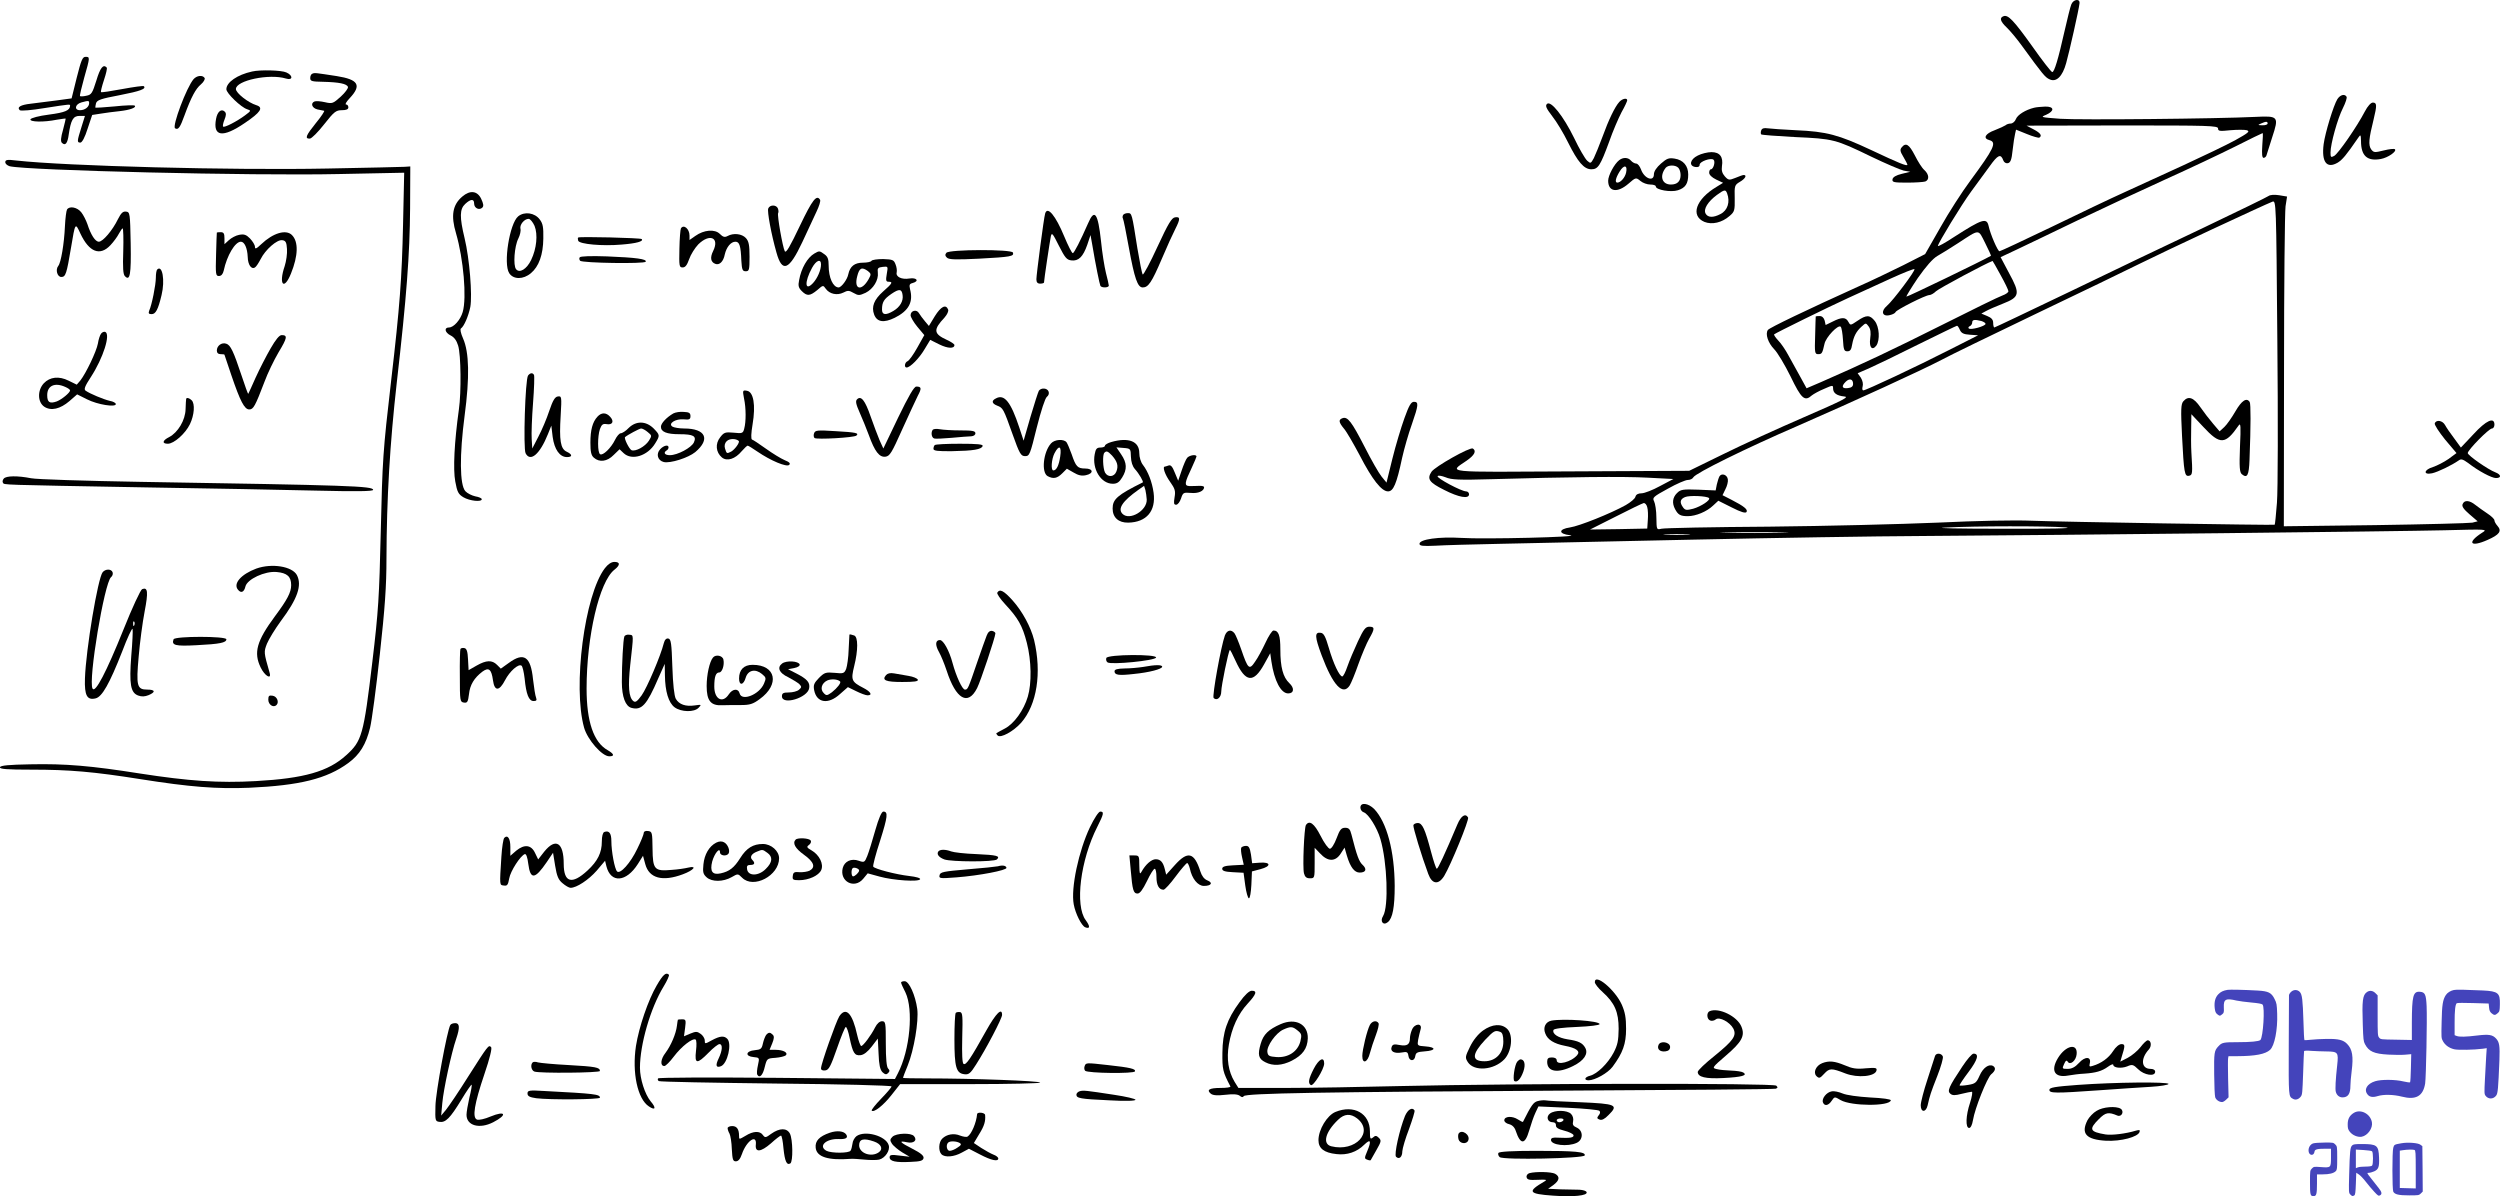 <svg xmlns="http://www.w3.org/2000/svg" version="1.0" width="1311.697pt" height="627.616pt" viewBox="0 0 1311.697 627.616" preserveAspectRatio="xMidYMid meet">
<g transform="translate(-43.23,650.821) scale(0.1,-0.1)" fill="#000000" stroke="none">
<path d="M11300 6485 c-6 -15 -21 -77 -35 -138 -34 -151 -54 -217 -65 -217 -5 0 -52 60 -104 134 -98 137 -128 169 -152 159 -22 -8 -17 -27 17 -59 17 -16 54 -60 82 -99 107 -147 120 -163 143 -173 35 -17 68 15 87 85 16 56 67 283 70 313 4 27 -32 23 -43 -5z"/>
<path d="M835 6101 l-27 -109 -81 -11 c-45 -6 -106 -13 -134 -17 -53 -6 -73 -18 -57 -34 5 -5 63 0 129 11 141 22 135 21 135 12 -1 -24 -26 -35 -110 -46 -55 -7 -95 -18 -98 -25 -4 -14 69 -16 138 -2 25 4 46 7 47 6 1 0 -6 -27 -14 -59 -12 -41 -13 -61 -6 -68 18 -18 30 -3 36 44 11 75 23 97 56 97 l29 0 -19 -61 c-23 -73 -23 -79 -5 -79 9 0 24 28 38 73 l24 72 45 7 c24 4 69 10 99 13 54 6 90 19 79 29 -3 3 -50 2 -104 -4 -55 -5 -101 -8 -102 -7 -1 2 0 12 3 23 5 17 24 24 125 43 108 21 140 33 126 47 -3 3 -53 -4 -113 -15 -59 -11 -110 -19 -112 -16 -2 2 5 31 16 64 11 33 18 62 14 65 -18 19 -34 -1 -54 -68 -21 -67 -26 -75 -52 -80 -16 -4 -31 -4 -34 -2 -2 3 8 46 22 96 31 109 31 110 7 110 -16 0 -23 -18 -46 -109z m65 -134 c0 -20 -22 -37 -48 -37 -32 0 -26 32 8 41 37 10 40 10 40 -4z"/>
<path d="M1755 6133 c-78 -17 -135 -57 -135 -93 0 -21 77 -95 109 -105 22 -7 21 -8 -11 -32 -43 -32 -109 -66 -115 -59 -3 3 0 19 7 36 9 22 10 34 2 42 -18 18 -39 1 -46 -37 -18 -94 34 -102 151 -22 83 56 99 81 61 93 -43 13 -108 64 -108 85 0 45 176 82 263 55 36 -11 38 16 2 32 -25 12 -138 15 -180 5z"/>
<path d="M2072 6122 c-7 -2 -12 -12 -12 -23 0 -17 8 -19 68 -20 83 -2 124 -10 130 -27 2 -7 -15 -30 -38 -51 -40 -36 -44 -38 -83 -29 -22 5 -46 7 -54 4 -23 -9 -14 -35 15 -42 15 -3 30 -6 35 -7 4 -1 -15 -30 -43 -64 -53 -66 -60 -83 -32 -82 9 0 43 34 75 75 52 66 62 74 93 74 24 0 34 5 34 15 0 8 -5 15 -12 15 -7 0 2 15 19 33 64 68 46 98 -68 116 -112 17 -114 18 -127 13z"/>
<path d="M1448 6093 c-37 -43 -114 -248 -97 -258 16 -10 26 3 49 67 35 96 59 141 87 164 14 12 22 27 19 33 -11 17 -41 13 -58 -6z"/>
<path d="M12696 5988 c-20 -32 -64 -176 -72 -236 -12 -94 16 -131 74 -97 24 15 44 38 107 130 13 19 14 18 15 -17 0 -78 33 -107 104 -94 38 7 85 40 74 51 -4 4 -30 1 -58 -6 -49 -12 -53 -12 -67 6 -15 22 -12 56 13 156 18 74 18 89 -4 89 -10 0 -27 -18 -42 -47 -41 -79 -140 -222 -161 -233 -17 -9 -19 -7 -19 18 0 45 37 178 65 233 14 28 23 55 19 60 -10 16 -33 10 -48 -13z"/>
<path d="M8928 5973 c-23 -26 -55 -92 -88 -183 -16 -44 -37 -94 -45 -111 -16 -29 -17 -30 -35 -14 -11 10 -42 63 -69 120 -57 116 -122 197 -142 178 -10 -10 -4 -23 28 -65 23 -29 60 -91 83 -138 51 -102 83 -140 122 -140 35 0 47 19 93 144 19 55 49 124 65 155 17 30 30 58 30 63 0 14 -26 9 -42 -9z"/>
<path d="M11105 5943 c-45 -11 -87 -37 -96 -60 -4 -12 -17 -23 -27 -23 -10 0 -22 -4 -27 -9 -6 -4 -31 -16 -57 -26 -50 -18 -63 -43 -28 -52 41 -11 24 -45 -100 -213 -43 -58 -114 -168 -157 -245 l-80 -140 -114 -58 c-63 -31 -168 -82 -234 -111 -274 -124 -470 -218 -477 -229 -15 -21 1 -68 33 -101 17 -17 56 -82 86 -143 57 -118 74 -133 112 -99 9 7 37 23 64 34 45 20 47 20 47 3 0 -25 19 -39 59 -43 28 -2 -5 -19 -210 -108 -134 -58 -325 -145 -424 -194 l-180 -88 -618 -3 c-681 -4 -643 -8 -550 56 42 29 53 51 33 64 -15 9 -199 -95 -217 -122 -25 -38 -12 -56 66 -95 78 -40 131 -49 131 -23 0 8 -7 15 -15 15 -25 0 -156 70 -150 80 3 5 21 2 42 -6 30 -13 71 -15 237 -10 420 12 696 15 824 8 l134 -7 -70 -37 c-38 -21 -82 -38 -97 -38 -17 0 -29 -6 -32 -18 -2 -10 -25 -29 -51 -44 -79 -44 -244 -110 -292 -117 -62 -9 -62 -34 0 -41 73 -9 -456 -22 -571 -14 -116 7 -219 -7 -219 -31 0 -11 17 -13 83 -10 45 3 199 7 342 10 143 3 600 13 1015 22 415 9 955 18 1200 19 758 5 2493 24 2735 30 230 6 230 6 200 -13 -81 -52 -62 -78 28 -38 64 28 77 47 53 74 -9 10 -16 23 -16 29 0 7 -17 23 -37 36 -21 14 -49 34 -63 45 -31 25 -58 27 -67 4 -5 -12 6 -27 36 -53 l43 -37 -28 -7 c-16 -3 -245 -9 -509 -13 l-480 -6 1 814 c0 448 4 837 8 865 l8 51 -42 7 c-25 4 -47 2 -55 -4 -6 -5 -158 -79 -336 -164 -178 -84 -498 -237 -711 -340 -213 -102 -389 -186 -392 -186 -3 0 -6 11 -6 24 0 17 -9 27 -31 36 l-31 13 24 13 c12 7 53 25 89 39 89 35 92 51 32 161 l-44 83 83 39 c46 22 191 91 323 155 132 63 340 160 461 215 122 55 285 132 363 171 77 39 143 71 145 71 2 0 1 -29 -2 -65 -3 -46 -1 -65 7 -65 6 0 13 6 15 13 2 6 16 49 30 95 36 109 33 113 -87 107 -204 -10 -925 -17 -1025 -10 -103 8 -106 8 -74 21 45 20 43 44 -5 43 -21 -1 -47 -3 -58 -6z m1225 -83 c0 -5 -12 -10 -27 -9 -25 0 -26 1 -8 9 27 12 35 12 35 0z m-260 -26 c0 -14 9 -15 65 -9 35 3 74 3 86 0 18 -6 8 -14 -62 -53 -46 -25 -167 -83 -269 -130 -102 -47 -241 -110 -310 -142 -69 -31 -243 -114 -387 -184 -144 -69 -265 -126 -270 -126 -9 0 -48 90 -57 133 -10 44 -33 37 -181 -58 -47 -31 -85 -52 -85 -47 0 13 123 215 175 286 28 38 71 97 96 131 44 62 59 68 72 32 4 -11 14 -17 24 -15 14 3 20 18 25 68 4 36 10 75 13 86 l5 22 57 -23 c31 -13 61 -21 65 -19 16 10 7 24 -29 43 l-38 20 503 1 c456 0 502 -1 502 -16z m309 -1963 c-5 -63 -10 -115 -12 -116 -5 -3 -1129 15 -1271 21 -99 4 -289 0 -500 -10 -188 -8 -584 -18 -881 -21 -297 -2 -552 -7 -566 -11 -25 -6 -25 -5 -26 58 0 36 -6 74 -12 86 -10 19 -5 24 72 66 46 26 93 46 105 46 12 0 25 6 29 14 12 22 273 151 548 270 302 132 649 291 754 346 42 23 265 131 496 242 231 110 478 230 549 265 122 61 647 306 691 323 20 7 20 2 26 -729 4 -410 3 -787 -2 -850z m-1501 1295 c-39 -23 -440 -217 -443 -214 -2 2 25 46 60 98 43 61 78 101 102 115 21 12 70 42 108 67 117 76 105 76 143 1 18 -36 32 -66 30 -67z m51 -101 c23 -41 41 -79 41 -85 0 -6 -14 -16 -31 -22 -18 -6 -161 -76 -318 -155 -261 -131 -422 -207 -633 -299 l-77 -33 -34 62 c-19 34 -47 85 -62 112 -15 28 -38 62 -53 77 -14 15 -24 30 -21 32 9 8 288 145 389 191 58 26 158 72 223 102 66 30 121 52 124 49 7 -6 -112 -165 -145 -193 -33 -28 -24 -58 16 -48 15 3 29 11 30 16 5 12 157 89 177 89 8 0 24 9 35 20 14 14 266 149 297 159 0 1 20 -33 42 -74z m-101 -241 c12 -4 22 -10 22 -15 0 -12 -79 -34 -88 -24 -4 4 -1 10 6 12 6 3 12 11 12 19 0 15 12 17 48 8z m-113 -46 c8 -18 20 -24 53 -26 l43 -3 -148 -75 c-176 -90 -441 -214 -454 -214 -6 0 -7 9 -4 20 4 13 0 31 -9 46 l-17 24 58 25 c32 14 148 70 258 125 110 54 202 99 205 99 3 1 10 -9 15 -21z m-560 -284 c0 -13 -8 -20 -27 -22 -31 -4 -36 9 -12 33 20 20 39 15 39 -11z m-1080 -647 c4 -13 5 -43 3 -68 l-3 -44 -150 -3 -150 -2 135 68 c74 38 141 70 147 71 7 0 15 -9 18 -22z m2195 -106 c51 -5 -81 -8 -330 -7 -228 0 -365 3 -305 6 161 9 537 9 635 1z m-1487 -28 c-78 -2 -208 -2 -290 0 -81 1 -17 3 142 3 160 0 226 -2 148 -3z m-495 -10 c-32 -2 -84 -2 -115 0 -32 2 -6 3 57 3 63 0 89 -1 58 -3z"/>
<path d="M11888 4403 c-13 -15 -14 -42 -7 -183 10 -194 13 -213 37 -208 18 4 19 11 12 123 -2 33 -2 92 -1 130 l1 70 63 -67 c88 -95 115 -93 185 8 11 16 12 -3 7 -112 -4 -108 -2 -134 10 -144 28 -23 37 -6 40 75 7 182 7 294 1 304 -16 25 -42 8 -75 -49 -19 -33 -45 -70 -58 -82 l-25 -23 -34 40 c-19 22 -49 61 -67 87 -35 51 -63 61 -89 31z"/>
<path d="M9454 4009 c-4 -7 -10 -26 -14 -43 l-6 -31 -91 4 c-82 3 -93 1 -112 -18 -23 -23 -27 -52 -10 -84 16 -30 28 -37 67 -37 42 0 100 24 133 56 l27 25 70 -35 c49 -25 73 -32 78 -24 8 13 -13 30 -79 64 l-47 24 15 31 c9 17 15 40 13 52 -3 24 -32 35 -44 16z m-55 -114 c10 -10 -41 -44 -83 -56 -35 -9 -42 -8 -53 7 -19 26 -16 43 10 54 22 10 115 6 126 -5z"/>
<path d="M9959 4848 c0 -2 -2 -47 -3 -100 -3 -91 -2 -98 16 -98 19 0 22 4 33 54 7 35 72 103 85 90 5 -5 10 -36 12 -69 3 -52 6 -60 23 -60 15 0 21 9 25 35 8 43 21 69 50 95 22 20 22 20 37 0 10 -14 12 -33 8 -62 -7 -47 10 -67 32 -38 20 29 16 98 -8 129 -26 33 -44 33 -91 1 -37 -25 -37 -25 -48 -5 -13 25 -35 25 -82 1 l-37 -18 -5 23 c-4 15 -14 24 -26 24 -11 0 -20 -1 -21 -2z"/>
<path d="M9673 5824 c-3 -8 -3 -18 0 -21 4 -3 84 -9 179 -14 198 -9 210 -11 399 -103 75 -36 152 -69 170 -73 l34 -6 -45 -11 c-29 -7 -46 -17 -48 -28 -3 -16 6 -18 76 -18 44 0 87 3 96 6 22 9 20 37 -5 60 -12 10 -34 45 -50 77 -30 58 -47 69 -69 42 -10 -12 -8 -22 9 -50 12 -20 21 -38 21 -41 0 -10 -46 9 -190 77 -171 80 -233 97 -395 104 -66 3 -133 8 -148 10 -19 3 -30 0 -34 -11z"/>
<path d="M9340 5692 c-41 -20 -48 -55 -12 -60 14 -2 22 2 22 12 0 17 60 38 73 26 11 -10 -1 -50 -14 -50 -5 0 -9 -8 -9 -18 0 -11 14 -25 37 -36 l36 -17 -34 -21 c-109 -65 -139 -152 -64 -184 40 -16 92 -4 132 31 26 22 28 29 27 93 -2 66 0 70 27 86 28 16 39 36 20 36 -5 0 -24 -7 -43 -15 -33 -13 -37 -13 -56 8 -14 16 -18 31 -15 53 8 49 -11 74 -55 74 -20 0 -53 -8 -72 -18z m154 -198 c17 -45 3 -90 -35 -109 -38 -20 -66 -19 -78 3 -12 23 12 62 59 97 40 29 46 30 54 9z"/>
<path d="M8928 5668 c-26 -20 -58 -81 -58 -108 0 -58 48 -66 106 -16 39 34 40 34 63 15 13 -11 36 -19 52 -19 16 0 29 -4 29 -10 0 -18 79 -32 116 -20 40 13 54 35 54 83 0 45 -26 76 -71 83 -31 5 -41 1 -72 -26 -23 -20 -37 -41 -37 -56 0 -42 -51 -23 -68 26 -6 16 -17 30 -25 30 -8 0 -20 7 -27 15 -15 18 -41 19 -62 3z m36 -66 c-6 -26 -29 -52 -46 -52 -14 0 -9 24 12 58 23 38 43 34 34 -6z m274 26 c7 -7 12 -24 12 -38 0 -33 -17 -50 -51 -50 -47 0 -61 45 -27 88 13 15 50 16 66 0z"/>
<path d="M460 5657 c0 -8 10 -17 23 -21 90 -22 1275 -51 1726 -41 l344 7 -6 -273 c-6 -276 -17 -430 -62 -814 -44 -379 -46 -416 -55 -800 -8 -340 -12 -411 -44 -679 -46 -386 -55 -416 -137 -490 -94 -86 -222 -122 -474 -136 -194 -11 -352 0 -610 40 -253 40 -389 52 -574 48 -112 -2 -155 -6 -159 -15 -3 -10 34 -13 165 -13 201 0 327 -11 573 -50 258 -41 401 -52 570 -45 265 12 407 47 520 130 60 44 93 98 114 185 9 36 32 208 51 383 27 246 35 360 35 505 1 314 18 603 54 922 52 454 68 671 70 915 l1 220 -30 -2 c-16 -1 -198 -5 -404 -9 -501 -10 -1371 13 -1633 42 -48 6 -58 4 -58 -9z"/>
<path d="M2858 5477 c-51 -43 -61 -100 -33 -193 39 -134 57 -338 35 -413 -12 -41 -47 -81 -72 -81 -27 0 -22 -27 9 -42 18 -9 31 -26 39 -53 15 -48 17 -245 4 -335 -24 -172 -31 -314 -19 -378 10 -55 16 -67 43 -83 32 -19 96 -26 96 -10 0 5 -15 12 -34 15 -18 4 -42 16 -52 27 -30 33 -31 190 -4 396 27 202 24 333 -8 405 -12 27 -17 50 -11 53 16 11 39 64 49 113 11 62 -4 252 -30 360 -27 112 -26 153 3 180 29 27 47 28 47 2 0 -24 27 -37 43 -21 8 8 6 20 -6 46 -20 42 -58 47 -99 12z"/>
<path d="M4629 5323 c-52 -109 -72 -144 -79 -133 -11 20 -41 190 -35 200 3 5 2 15 -1 24 -8 21 -43 21 -51 0 -6 -15 16 -135 43 -230 30 -109 66 -95 136 54 27 59 61 131 74 159 14 29 23 57 19 63 -18 29 -40 1 -106 -137z"/>
<path d="M784 5409 c-4 -7 -9 -46 -11 -88 -4 -92 -21 -192 -35 -208 -16 -20 -5 -58 16 -58 23 0 28 17 51 154 22 132 22 133 49 74 46 -98 103 -120 158 -61 16 17 36 44 44 60 8 15 17 28 20 28 3 0 5 -54 3 -119 -3 -87 -1 -123 9 -132 26 -27 33 7 30 172 -3 159 -4 164 -24 167 -17 2 -26 -7 -43 -40 -28 -58 -79 -118 -100 -118 -19 0 -42 36 -60 92 -7 20 -21 48 -32 62 -21 27 -62 35 -75 15z"/>
<path d="M5916 5388 c-7 -22 -46 -322 -46 -345 0 -16 6 -23 20 -23 11 0 20 3 20 6 0 13 31 220 36 243 5 21 10 14 42 -50 32 -63 41 -74 65 -77 38 -5 62 19 84 82 l17 51 9 -50 c17 -103 39 -210 43 -217 7 -11 44 -10 44 2 0 5 -7 35 -15 66 -8 32 -20 107 -26 168 -16 147 -34 172 -68 92 -40 -91 -73 -156 -80 -156 -5 0 -25 40 -45 88 -45 109 -88 161 -100 120z"/>
<path d="M3151 5373 c-45 -37 -79 -249 -47 -298 22 -34 74 -34 114 0 42 35 64 97 65 182 1 59 -2 78 -19 100 -26 35 -80 43 -113 16z m86 -50 c18 -45 11 -119 -18 -179 -23 -48 -61 -71 -79 -48 -16 19 -9 120 12 161 9 18 14 41 11 51 -5 21 20 52 43 52 8 0 22 -17 31 -37z"/>
<path d="M6325 5380 c-3 -5 -4 -14 -1 -18 3 -5 17 -73 31 -152 30 -164 46 -210 73 -210 29 0 47 26 100 150 27 64 59 134 71 157 27 53 26 65 -1 61 -18 -2 -36 -32 -93 -155 -38 -83 -73 -148 -77 -145 -4 4 -16 66 -28 137 -29 185 -29 185 -50 185 -10 0 -22 -4 -25 -10z"/>
<path d="M4005 5310 c-3 -5 -7 -53 -8 -107 -2 -91 -1 -98 17 -98 14 0 23 12 34 43 8 24 30 59 48 78 60 59 113 36 78 -35 -17 -34 -13 -58 11 -67 22 -9 43 12 50 49 9 39 32 67 56 67 21 0 28 -21 31 -100 3 -47 6 -55 23 -55 18 0 20 7 20 76 0 62 -4 81 -19 98 -21 23 -65 28 -96 11 -15 -8 -24 -6 -41 11 -26 26 -83 22 -129 -11 l-30 -21 0 23 c0 36 -31 61 -45 38z"/>
<path d="M1570 5288 c-1 -2 -2 -54 -4 -115 -3 -104 -2 -113 15 -113 12 0 21 10 25 28 17 80 60 152 90 152 19 0 34 -33 36 -80 1 -41 19 -67 38 -55 6 3 19 23 30 44 25 50 86 103 113 99 18 -2 23 -11 25 -46 2 -24 -4 -65 -12 -90 -33 -96 -4 -131 33 -39 38 94 40 167 5 202 -31 31 -99 11 -161 -48 -26 -25 -33 -27 -33 -14 0 10 -12 29 -26 44 -20 20 -31 24 -57 19 -17 -3 -41 -16 -54 -28 l-23 -21 0 31 c0 25 -4 32 -20 32 -11 0 -20 -1 -20 -2z"/>
<path d="M3466 5262 c-3 -2 -2 -10 0 -17 7 -18 127 -29 228 -20 77 6 117 17 105 29 -6 6 -327 14 -333 8z"/>
<path d="M5398 5182 c-8 -9 -7 -17 3 -26 11 -10 46 -11 168 -5 166 9 185 12 178 32 -6 18 -334 17 -349 -1z"/>
<path d="M4705 5178 c-36 -21 -69 -77 -80 -140 -6 -29 -3 -40 14 -57 28 -28 43 -26 81 5 31 27 31 27 45 7 20 -28 60 -36 92 -20 23 12 30 12 54 -2 25 -14 30 -14 63 1 40 20 69 67 64 106 -3 23 1 27 26 30 28 3 28 3 21 -37 -6 -34 -4 -41 9 -41 25 0 20 -9 -28 -51 -48 -43 -63 -80 -47 -122 15 -39 51 -44 108 -16 74 37 98 83 80 150 -5 22 -3 28 13 32 37 10 23 30 -16 24 -41 -7 -73 9 -67 32 2 9 0 28 -6 42 -9 24 -15 26 -65 28 -30 0 -58 -4 -61 -9 -3 -6 -24 -10 -45 -10 -44 0 -68 -19 -77 -61 -5 -27 -36 -69 -51 -69 -29 1 -52 51 -52 115 0 34 -5 47 -22 59 -26 19 -27 19 -53 4z m35 -57 c0 -30 -19 -73 -42 -98 -43 -46 -46 5 -5 80 22 40 47 49 47 18z m246 -35 c17 -14 18 -17 4 -42 -37 -66 -79 -56 -60 15 11 44 24 50 56 27z m182 -126 c5 -31 -14 -63 -48 -83 -40 -24 -60 -22 -60 7 0 39 10 55 49 82 41 28 55 27 59 -6z"/>
<path d="M3474 5158 c-4 -5 -2 -13 2 -18 13 -12 338 -17 344 -5 8 14 -51 22 -203 28 -83 3 -140 1 -143 -5z"/>
<path d="M1257 5094 c-4 -4 -7 -23 -7 -43 0 -37 -21 -143 -35 -173 -5 -14 -2 -18 13 -18 21 0 34 24 52 100 19 78 4 161 -23 134z"/>
<path d="M5337 4849 l-31 -51 -21 25 c-11 13 -25 32 -31 42 -12 22 -44 14 -44 -11 0 -9 16 -37 36 -61 l36 -43 -37 -66 c-20 -36 -43 -68 -51 -71 -15 -6 -19 -33 -5 -33 19 0 67 49 95 97 l29 48 48 -24 c45 -22 79 -23 79 -3 0 5 -18 17 -40 27 -70 32 -72 53 -12 117 14 16 22 33 19 42 -12 30 -38 16 -70 -35z"/>
<path d="M963 4758 c-6 -7 -14 -31 -17 -52 -8 -43 -63 -157 -92 -194 l-19 -22 -43 21 c-50 25 -98 20 -130 -14 -34 -37 -33 -99 3 -123 35 -23 83 -12 132 30 l40 35 52 -26 c55 -28 151 -43 151 -25 0 6 -14 14 -32 17 -33 8 -103 37 -126 53 -11 7 -5 23 27 72 65 100 105 226 75 237 -6 2 -16 -2 -21 -9z m-188 -280 c14 -6 25 -14 25 -18 0 -12 -44 -48 -70 -58 -37 -13 -50 -5 -50 33 0 50 40 68 95 43z"/>
<path d="M1852 4680 c-22 -38 -57 -106 -78 -152 -20 -46 -38 -84 -39 -86 -2 -2 -17 41 -35 95 -43 129 -58 161 -81 168 -24 8 -49 -11 -49 -36 0 -12 7 -19 20 -19 11 0 20 -1 20 -3 0 -1 16 -49 36 -107 47 -138 69 -180 94 -180 22 0 31 17 80 145 16 44 50 114 74 155 46 76 48 90 16 90 -12 0 -31 -23 -58 -70z"/>
<path d="M3203 4538 c-15 -19 -26 -383 -13 -408 25 -48 75 -5 117 100 l18 45 7 -59 c9 -66 37 -106 75 -106 30 0 29 14 -1 28 -33 15 -40 59 -32 189 6 101 5 104 -15 101 -15 -2 -26 -20 -45 -76 -13 -40 -39 -101 -57 -135 l-32 -62 -3 49 c-2 27 1 112 7 189 6 77 8 144 5 148 -7 13 -20 11 -31 -3z"/>
<path d="M5145 4318 l-78 -163 -20 44 c-10 25 -32 81 -47 125 -29 84 -50 110 -71 89 -9 -9 -6 -25 14 -70 14 -32 36 -85 48 -118 31 -86 55 -117 87 -113 23 3 33 20 88 143 35 77 72 157 82 177 21 39 19 48 -8 48 -12 0 -40 -49 -95 -162z"/>
<path d="M5883 4458 c-4 -7 -24 -69 -44 -137 l-36 -125 -23 70 c-44 133 -78 176 -122 152 -25 -12 -22 -27 6 -38 31 -12 33 -15 81 -150 37 -104 44 -115 66 -115 23 0 26 8 61 150 22 87 44 155 53 161 9 7 13 18 9 28 -7 19 -39 21 -51 4z"/>
<path d="M4336 4418 c11 -51 11 -123 1 -159 -6 -24 -10 -26 -55 -21 -44 4 -51 2 -71 -24 -27 -34 -23 -79 9 -106 27 -22 70 -8 104 33 14 16 28 29 31 29 4 0 26 -14 51 -31 70 -48 154 -83 167 -70 8 8 1 15 -24 25 -19 8 -63 35 -98 60 -35 25 -68 47 -73 48 -6 2 -5 33 3 80 17 101 5 171 -30 176 -22 4 -23 2 -15 -40z m-28 -223 c8 -7 -20 -45 -39 -56 -24 -12 -24 -12 -33 17 -4 14 -1 28 10 38 14 14 47 14 62 1z"/>
<path d="M1409 4415 c-1 -3 -2 -27 -3 -53 -1 -58 -40 -123 -86 -147 -36 -18 -39 -35 -7 -35 32 0 92 53 116 103 23 48 27 107 9 125 -12 12 -27 16 -29 7z"/>
<path d="M7801 4314 c-17 -47 -46 -143 -63 -212 l-31 -126 -26 32 c-14 17 -54 87 -89 156 -68 132 -89 160 -116 150 -22 -8 -20 -21 8 -55 14 -16 50 -79 82 -139 66 -128 115 -190 149 -190 28 0 45 39 74 176 11 49 34 129 51 176 35 101 37 118 11 118 -15 0 -26 -19 -50 -86z"/>
<path d="M3965 4339 c-36 -21 -65 -52 -65 -70 0 -27 31 -39 97 -39 74 0 91 -10 76 -43 -13 -28 -86 -67 -126 -67 -27 0 -36 13 -17 25 6 3 10 10 10 16 0 16 -26 10 -44 -10 -23 -25 -13 -59 19 -67 34 -8 128 22 165 52 81 68 55 124 -58 124 -26 0 -54 5 -62 10 -24 16 17 42 60 38 29 -3 35 0 35 17 0 16 -7 21 -35 22 -19 2 -44 -2 -55 -8z"/>
<path d="M3567 4322 c-26 -28 -37 -70 -37 -136 0 -48 4 -67 18 -79 29 -26 70 -21 104 14 l31 30 21 -20 c43 -41 126 -15 166 51 26 42 25 44 -9 79 -40 39 -91 40 -130 2 -15 -16 -34 -28 -42 -28 -7 0 -21 -16 -30 -35 -21 -43 -64 -84 -78 -75 -14 8 -14 93 -1 132 9 24 16 29 34 26 32 -6 42 14 20 38 -21 24 -46 24 -67 1z m264 -81 c22 -18 22 -19 6 -45 -20 -31 -70 -58 -91 -50 -12 5 -41 63 -34 69 14 12 76 45 84 45 7 0 22 -8 35 -19z"/>
<path d="M13207 4287 c-3 -7 22 -45 54 -85 l60 -71 -42 -31 c-23 -16 -60 -35 -81 -42 -48 -14 -54 -43 -5 -33 31 7 103 42 139 67 13 10 22 7 50 -13 55 -43 124 -79 146 -79 30 0 28 18 -3 30 -38 14 -145 89 -145 101 0 16 111 129 127 129 7 0 13 9 13 20 0 42 -43 23 -110 -50 l-66 -70 -35 48 c-20 26 -41 57 -48 70 -13 24 -46 30 -54 9z"/>
<path d="M5327 4254 c-11 -12 -8 -41 6 -46 6 -3 48 -1 92 3 44 4 90 8 103 8 13 1 22 7 22 16 0 12 -15 15 -79 15 -43 0 -91 3 -107 6 -16 3 -32 2 -37 -2z"/>
<path d="M4704 4236 c-4 -10 -3 -21 2 -26 11 -9 209 2 220 13 14 13 -2 17 -109 23 -95 6 -107 5 -113 -10z"/>
<path d="M5947 4182 c-41 -45 -52 -153 -18 -172 30 -16 50 -12 77 15 l24 24 35 -20 c25 -15 43 -19 65 -14 42 9 39 35 -4 35 -40 0 -49 10 -71 75 -10 28 -22 56 -27 63 -15 18 -62 15 -81 -6z m48 -69 c-7 -48 -20 -73 -36 -73 -14 0 -10 59 6 90 24 46 38 38 30 -17z"/>
<path d="M6263 4189 c-18 -5 -33 -14 -33 -19 0 -6 -11 -10 -24 -10 -19 0 -25 -7 -30 -35 -15 -78 33 -155 95 -155 22 0 34 8 49 33 27 43 25 77 -5 121 l-25 37 37 -3 c37 -3 38 -4 39 -46 1 -28 8 -50 21 -65 21 -23 47 -67 41 -70 -133 -66 -158 -88 -158 -137 0 -47 31 -75 82 -74 96 2 146 61 133 157 -8 57 -29 111 -56 146 -11 14 -19 40 -19 62 0 62 -56 84 -147 58z m4 -71 c28 -32 34 -54 23 -83 -11 -30 -45 -33 -60 -6 -11 22 -14 94 -3 104 11 11 18 8 40 -15z m182 -231 c2 -58 -90 -112 -127 -75 -27 27 0 67 83 126 l30 21 7 -22 c3 -12 6 -35 7 -50z"/>
<path d="M5337 4173 c-4 -3 -7 -12 -7 -20 0 -10 22 -13 98 -12 111 2 154 9 160 27 3 9 -26 12 -120 12 -69 0 -128 -3 -131 -7z"/>
<path d="M6661 4106 c-6 -7 -19 -37 -29 -67 l-18 -53 -18 43 c-12 31 -21 41 -32 37 -9 -3 -18 -6 -20 -6 -14 0 1 -43 27 -79 26 -37 30 -48 24 -82 -5 -31 -4 -39 8 -39 9 0 20 15 26 33 10 31 13 32 51 29 39 -4 70 10 70 30 0 5 -12 8 -27 7 -16 -1 -38 -1 -51 -1 -27 2 -25 16 14 98 13 28 24 54 24 57 0 13 -37 7 -49 -7z"/>
<path d="M452 3997 c-6 -7 -8 -17 -4 -22 8 -11 -32 -10 747 -24 330 -5 734 -13 898 -17 208 -5 297 -4 297 4 0 20 -122 24 -1220 42 -289 5 -547 13 -575 19 -71 14 -131 13 -143 -2z"/>
<path d="M3606 3527 c-107 -140 -169 -623 -109 -837 18 -63 94 -150 132 -150 29 0 26 12 -8 32 -74 41 -111 150 -111 323 0 275 67 562 146 624 31 24 31 41 0 41 -16 0 -34 -12 -50 -33z"/>
<path d="M1777 3525 c-80 -30 -123 -79 -96 -111 16 -20 32 -13 39 17 9 38 102 82 164 76 55 -5 76 -24 76 -69 0 -38 -21 -77 -85 -163 -96 -130 -113 -191 -75 -269 21 -44 58 -66 47 -28 -31 108 -31 109 -14 153 10 24 43 78 73 119 87 116 112 187 84 241 -25 46 -132 63 -213 34z"/>
<path d="M971 3506 c-25 -30 -88 -406 -93 -558 -3 -89 11 -115 56 -104 34 8 73 77 139 245 28 74 53 128 55 119 2 -9 -1 -73 -7 -142 -11 -147 -4 -192 36 -207 19 -7 35 -6 55 2 38 16 35 29 -7 29 -54 0 -59 19 -45 174 6 72 20 178 31 235 20 104 17 130 -13 118 -8 -3 -52 -97 -97 -210 -91 -226 -149 -337 -163 -312 -24 42 62 556 97 585 8 6 11 18 8 26 -7 18 -37 18 -52 0z m166 -278 c-3 -8 -6 -5 -6 6 -1 11 2 17 5 13 3 -3 4 -12 1 -19z"/>
<path d="M5665 3399 c-4 -5 15 -33 42 -62 67 -72 90 -112 113 -202 24 -93 26 -212 5 -282 -21 -71 -72 -142 -120 -167 -22 -12 -42 -22 -44 -24 -3 -1 0 -7 6 -13 15 -15 82 21 123 67 83 95 109 262 68 434 -17 68 -61 150 -113 208 -46 51 -67 62 -80 41z"/>
<path d="M7557 3143 c-20 -43 -45 -102 -55 -131 -10 -30 -22 -53 -27 -53 -15 0 -47 68 -71 151 -17 58 -26 76 -42 78 -33 5 -32 -20 5 -119 59 -157 111 -213 147 -157 8 13 29 64 46 113 18 50 43 109 56 132 30 52 30 63 1 63 -20 0 -30 -13 -60 -77z"/>
<path d="M5609 3173 c-6 -15 -28 -77 -49 -138 -49 -144 -50 -145 -65 -145 -14 0 -46 70 -65 140 -17 64 -48 120 -66 120 -24 0 -26 -25 -6 -61 11 -19 29 -63 41 -99 49 -151 112 -187 160 -92 18 35 95 266 96 287 0 5 -8 11 -17 13 -12 2 -22 -6 -29 -25z"/>
<path d="M6859 3174 c-20 -55 -68 -319 -59 -328 17 -17 40 3 40 34 0 29 37 210 45 218 2 2 15 -24 30 -57 52 -114 94 -119 150 -18 l32 58 6 -43 c15 -102 50 -168 88 -168 31 0 34 28 6 54 -33 31 -47 83 -47 177 0 73 -9 99 -36 99 -7 0 -26 -29 -42 -64 -17 -36 -41 -81 -55 -100 -30 -45 -37 -38 -72 64 -14 40 -30 79 -36 86 -18 22 -39 16 -50 -12z"/>
<path d="M3708 3168 c-6 -15 -13 -142 -13 -238 0 -78 19 -128 51 -136 53 -14 80 15 140 155 l34 76 1 -60 c1 -85 19 -144 51 -168 34 -25 103 -27 126 -2 16 17 15 17 -21 12 -47 -7 -82 5 -99 35 -8 15 -15 75 -18 168 -4 123 -7 145 -21 148 -11 2 -19 -6 -24 -25 -16 -65 -88 -234 -116 -273 -24 -33 -33 -39 -44 -30 -24 20 -28 77 -16 189 18 164 19 156 -5 159 -12 2 -24 -3 -26 -10z"/>
<path d="M4889 3178 c0 -2 -2 -37 -4 -78 -1 -41 -8 -87 -13 -101 -10 -24 -14 -26 -61 -21 -46 4 -53 2 -82 -27 -26 -27 -30 -37 -25 -64 13 -67 74 -77 136 -20 l41 36 43 -21 c24 -12 51 -22 60 -22 28 0 17 19 -22 39 -62 32 -66 41 -48 114 21 84 21 153 0 161 -17 6 -24 7 -25 4z m-49 -245 c7 -7 -15 -35 -43 -57 -25 -18 -29 -19 -43 -4 -20 20 -11 52 19 66 20 9 54 7 67 -5z"/>
<path d="M1343 3154 c-12 -32 9 -37 121 -31 121 6 156 13 156 31 0 17 -270 17 -277 0z"/>
<path d="M2848 3103 c-2 -4 -4 -69 -3 -143 0 -129 1 -135 21 -138 18 -3 22 3 27 44 5 49 27 85 70 118 34 25 48 13 56 -46 8 -58 33 -57 63 1 25 48 70 87 86 77 6 -3 13 -34 17 -68 8 -83 22 -118 47 -118 15 0 18 4 13 18 -4 9 -11 52 -16 96 -12 120 -48 144 -127 86 l-42 -30 -20 20 c-26 26 -56 25 -107 -4 l-42 -24 -3 56 c-2 43 -7 58 -20 60 -9 2 -18 -1 -20 -5z"/>
<path d="M4173 3058 c-18 -22 -33 -90 -33 -149 0 -77 21 -104 81 -101 24 1 69 1 99 1 46 0 63 5 98 31 107 77 86 180 -37 180 -46 0 -71 -26 -71 -72 0 -39 24 -35 35 5 12 39 50 48 85 19 22 -18 23 -22 11 -50 -24 -58 -117 -95 -128 -52 -7 28 -37 25 -57 -5 -32 -49 -76 -26 -76 41 0 52 8 74 26 74 15 0 28 38 22 67 -4 22 -41 29 -55 11z"/>
<path d="M6237 3056 c-3 -8 0 -19 6 -23 18 -14 249 9 255 25 6 19 -254 17 -261 -2z"/>
<path d="M4536 3027 c-28 -21 -16 -50 32 -72 23 -12 49 -28 58 -36 13 -14 13 -17 -2 -30 -9 -8 -33 -14 -53 -14 -29 0 -36 -4 -36 -20 0 -49 136 -8 143 43 5 30 -12 48 -66 76 l-45 23 32 6 c20 4 31 12 29 19 -6 18 -69 22 -92 5z"/>
<path d="M6430 3009 c-25 -4 -69 -8 -97 -8 -39 -1 -53 -5 -53 -15 0 -20 23 -23 101 -14 82 8 149 26 149 38 0 11 -35 11 -100 -1z"/>
<path d="M5081 2966 c-23 -27 -2 -36 85 -36 64 0 85 3 82 12 -3 7 -24 16 -49 20 -24 4 -58 10 -75 13 -21 4 -35 0 -43 -9z"/>
<path d="M1840 2837 c0 -26 27 -44 43 -28 15 15 3 46 -21 49 -18 3 -22 -1 -22 -21z"/>
<path d="M7570 2271 c0 -11 8 -22 18 -25 24 -8 70 -81 87 -140 36 -122 44 -355 14 -404 -18 -28 1 -52 25 -32 25 20 36 78 36 190 -1 182 -41 333 -107 403 -32 32 -73 37 -73 8z"/>
<path d="M5025 2153 c-15 -54 -34 -115 -42 -135 -14 -35 -16 -36 -45 -26 -39 14 -75 -3 -84 -38 -18 -71 61 -112 107 -57 l24 29 62 -17 c72 -20 206 -29 213 -14 3 6 -21 13 -57 17 -70 8 -181 37 -189 49 -3 5 13 66 36 136 40 127 43 153 17 153 -9 0 -24 -34 -42 -97z m-85 -212 c0 -10 -22 -31 -32 -31 -9 0 -11 34 -2 43 7 7 34 -2 34 -12z"/>
<path d="M6151 2168 c-59 -124 -101 -320 -85 -405 9 -49 41 -112 60 -120 26 -10 27 4 3 37 -58 77 -28 316 61 491 34 67 36 79 15 79 -8 0 -31 -34 -54 -82z"/>
<path d="M8079 2183 c-67 -159 -102 -233 -108 -233 -4 0 -17 39 -30 88 -32 121 -46 152 -70 152 -10 0 -21 -5 -23 -11 -3 -10 43 -162 78 -256 20 -55 54 -59 84 -10 34 56 132 295 125 306 -14 24 -37 9 -56 -36z"/>
<path d="M7284 2179 c-9 -16 -18 -222 -10 -253 5 -19 13 -26 31 -26 25 0 25 1 25 80 l0 80 28 -29 c41 -45 81 -45 109 -1 l20 31 12 -42 c18 -61 40 -89 67 -89 33 0 40 18 15 41 -18 17 -29 45 -58 159 -7 28 -14 35 -33 35 -20 0 -28 -9 -45 -55 -12 -32 -27 -55 -35 -55 -8 0 -30 30 -49 68 -33 65 -59 84 -77 56z"/>
<path d="M3603 2143 c-8 -3 -13 -23 -13 -50 0 -59 -22 -103 -75 -152 -82 -76 -125 -64 -125 35 0 112 -42 138 -102 64 l-32 -41 -16 33 c-20 44 -56 48 -99 13 l-31 -27 0 46 c0 45 -14 66 -32 48 -5 -5 -12 -49 -15 -98 -10 -156 -10 -149 13 -152 18 -3 22 4 28 37 6 38 59 120 82 128 7 2 14 -17 18 -51 11 -85 35 -82 97 9 l33 49 11 -68 c9 -55 17 -74 39 -92 15 -13 34 -24 42 -24 31 0 94 41 137 90 l44 52 7 -29 c23 -90 104 -84 165 12 l27 43 12 -44 c20 -74 90 -93 197 -53 57 21 78 47 28 35 -16 -4 -55 -10 -88 -12 -89 -8 -98 2 -99 112 -1 84 -2 89 -23 92 -14 2 -23 -2 -23 -10 0 -7 -15 -45 -34 -83 -36 -76 -90 -135 -106 -119 -13 13 -30 105 -30 159 0 42 -12 57 -37 48z"/>
<path d="M4607 2103 c-18 -18 -3 -46 43 -79 53 -38 63 -66 30 -84 -10 -5 -34 -9 -52 -8 -28 3 -34 -1 -36 -19 -3 -20 1 -23 33 -23 50 0 103 24 116 53 14 31 -9 79 -50 103 -26 15 -28 19 -14 29 9 7 13 17 9 23 -8 13 -68 16 -79 5z"/>
<path d="M4190 2087 c-37 -19 -62 -62 -67 -114 -4 -40 -2 -51 17 -68 28 -25 87 -24 131 1 33 19 33 19 55 -3 60 -60 194 11 194 102 0 38 -41 75 -85 75 -51 0 -86 -21 -119 -74 -32 -51 -57 -70 -102 -80 -44 -10 -58 10 -45 62 12 43 41 78 41 48 0 -18 35 -22 45 -6 9 15 -4 49 -24 59 -11 6 -25 6 -41 -2z m268 -53 c30 -21 28 -50 -8 -85 -37 -38 -93 -39 -98 -1 -3 17 2 22 17 22 23 0 27 10 10 27 -14 14 -4 32 25 43 29 12 29 12 54 -6z"/>
<path d="M6945 2061 c-3 -6 -1 -28 4 -50 l9 -40 -57 -3 c-42 -2 -56 -7 -56 -18 0 -11 14 -16 56 -18 l56 -3 9 -67 c5 -37 14 -67 19 -67 6 0 11 32 13 71 l3 70 45 12 c57 15 55 38 -3 34 l-41 -3 -6 45 c-6 36 -11 46 -26 46 -10 0 -21 -4 -25 -9z"/>
<path d="M5355 2040 c-9 -14 3 -30 32 -41 36 -13 262 -14 276 0 18 18 2 23 -109 28 -59 2 -118 9 -131 14 -32 12 -60 11 -68 -1z"/>
<path d="M6365 1943 c9 -106 14 -123 36 -123 12 0 27 20 49 65 17 36 35 65 41 65 5 0 9 -19 9 -43 0 -43 13 -67 37 -67 7 0 36 32 64 70 29 39 56 70 60 70 4 0 10 -13 14 -28 11 -54 42 -92 74 -92 39 0 49 17 18 29 -17 7 -29 23 -37 48 -32 100 -66 108 -134 32 l-45 -50 -7 28 c-9 38 -23 53 -48 53 -22 0 -53 -27 -74 -65 -10 -17 -11 -11 -12 33 0 49 -1 52 -26 52 l-26 0 7 -77z"/>
<path d="M5668 1963 c-9 -2 -81 -10 -160 -16 -126 -11 -143 -14 -146 -31 -4 -17 1 -18 90 -11 117 9 264 37 261 50 -2 12 -21 15 -45 8z"/>
<path d="M3878 1338 c-45 -77 -93 -218 -109 -318 -21 -139 8 -278 68 -317 34 -23 40 -9 9 27 -30 37 -56 117 -56 176 0 122 55 313 124 426 19 31 31 59 28 62 -15 15 -31 1 -64 -56z"/>
<path d="M8800 1355 c0 -8 18 -32 41 -52 63 -57 84 -104 84 -193 -1 -62 -5 -84 -27 -126 -30 -56 -85 -110 -123 -120 -29 -7 -34 -24 -7 -24 34 1 100 38 125 71 54 73 71 120 71 199 0 58 -5 87 -23 128 -35 77 -141 166 -141 117z"/>
<path d="M5160 1353 c0 -4 10 -27 23 -52 43 -90 24 -302 -40 -425 l-15 -29 -619 6 c-350 3 -621 2 -624 -3 -3 -5 -1 -11 4 -14 5 -4 282 -9 615 -13 333 -3 606 -10 606 -15 0 -5 -25 -34 -55 -65 -30 -31 -52 -59 -49 -62 11 -12 61 27 104 82 l45 57 368 0 c202 0 367 4 367 8 0 9 -358 22 -592 22 -71 0 -128 1 -128 3 0 2 11 31 25 65 33 82 58 231 50 296 -10 73 -43 146 -66 146 -11 0 -19 -3 -19 -7z"/>
<path d="M6936 1250 c-66 -90 -89 -157 -90 -265 -1 -87 2 -101 42 -177 2 -5 -21 -8 -52 -8 -58 0 -75 -10 -51 -30 11 -9 33 -11 76 -6 42 5 65 3 76 -5 10 -9 17 -9 21 -2 10 15 405 22 1692 29 597 3 1091 7 1099 10 11 4 12 7 3 16 -14 14 -1365 12 -1967 -2 -203 -5 -479 -10 -613 -10 l-242 0 -20 32 c-33 55 -43 120 -30 196 15 87 48 160 99 215 45 49 51 67 21 67 -13 0 -36 -21 -64 -60z"/>
<path d="M9403 1203 c-18 -7 -16 -42 2 -49 8 -4 22 -1 30 6 19 15 74 -15 92 -49 18 -37 0 -62 -98 -142 -49 -39 -89 -77 -89 -85 0 -27 41 -37 135 -32 97 5 128 14 104 29 -8 5 -36 9 -64 10 -27 1 -62 4 -76 8 -25 6 -24 8 49 71 84 72 101 104 81 152 -22 54 -118 101 -166 81z"/>
<path d="M4836 1176 c-17 -27 -96 -250 -96 -273 0 -9 8 -13 23 -11 18 3 28 21 61 116 21 61 42 112 46 112 5 0 14 -26 20 -57 17 -80 26 -95 58 -91 17 2 37 18 58 45 l32 42 4 -79 c2 -59 8 -84 20 -97 14 -13 21 -14 30 -5 9 9 9 15 0 24 -8 8 -12 52 -12 130 0 111 -1 118 -20 118 -12 0 -26 -12 -36 -32 -21 -42 -63 -98 -73 -98 -4 0 -14 26 -21 57 -25 115 -59 151 -94 99z"/>
<path d="M5447 1194 c-4 -4 -7 -66 -7 -138 0 -147 9 -179 52 -184 23 -3 32 4 61 50 54 84 137 243 137 261 0 41 -32 9 -83 -82 -82 -147 -106 -183 -119 -175 -7 4 -9 50 -7 138 3 112 2 131 -11 134 -9 1 -19 0 -23 -4z"/>
<path d="M3989 1158 c-1 -2 -3 -16 -5 -32 -5 -42 -31 -103 -60 -142 -26 -33 -29 -69 -6 -69 7 0 29 22 50 50 40 53 98 98 114 89 5 -3 6 -29 2 -60 -8 -69 5 -71 66 -9 24 25 50 45 57 45 18 0 16 -33 -4 -75 -18 -37 -14 -51 12 -41 34 13 59 118 33 144 -17 17 -38 15 -81 -8 -36 -20 -37 -20 -37 -1 0 11 -10 27 -22 35 -18 13 -25 13 -54 1 l-33 -14 6 45 c5 40 4 44 -16 44 -11 0 -22 -1 -22 -2z"/>
<path d="M8572 1153 c-30 -6 -45 -35 -32 -67 12 -33 46 -54 103 -65 59 -11 82 -28 65 -48 -30 -37 -108 -57 -108 -28 0 9 -9 15 -25 15 -19 0 -25 -5 -25 -23 0 -53 56 -62 136 -22 57 28 81 64 64 95 -14 26 -36 37 -93 45 -49 8 -81 28 -74 49 2 7 47 13 123 16 69 3 119 9 119 15 0 17 -189 30 -253 18z"/>
<path d="M7152 1135 c-64 -28 -91 -54 -105 -103 -17 -58 -12 -79 24 -97 40 -21 88 -18 139 8 57 29 82 64 84 117 2 74 -64 109 -142 75z m89 -34 c21 -17 22 -23 14 -57 -14 -53 -63 -86 -125 -82 -38 3 -45 6 -48 26 -5 31 45 101 83 118 40 18 49 17 76 -5z"/>
<path d="M7620 1131 c-15 -28 -40 -131 -40 -163 0 -45 28 -35 40 15 6 23 20 65 31 94 11 29 18 57 14 63 -10 16 -33 12 -45 -9z"/>
<path d="M2795 1130 c-16 -26 -77 -354 -78 -425 -2 -77 -1 -80 21 -83 32 -5 56 19 115 116 27 45 52 81 54 79 2 -2 -3 -33 -12 -68 -8 -35 -15 -76 -15 -90 0 -57 68 -76 140 -39 76 39 66 63 -14 30 -30 -13 -62 -20 -71 -16 -26 10 -14 82 39 239 28 82 41 136 35 141 -13 14 -16 9 -120 -154 -50 -80 -103 -158 -117 -175 l-25 -30 6 66 c6 70 48 265 73 337 20 59 18 82 -5 82 -11 0 -23 -4 -26 -10z"/>
<path d="M7840 1104 c-6 -14 -10 -33 -10 -42 0 -34 -15 -44 -53 -37 -30 6 -38 4 -43 -10 -9 -23 14 -36 53 -29 27 5 32 3 35 -18 4 -29 32 -30 36 -1 3 19 11 22 50 25 59 4 61 22 3 26 -43 3 -43 4 -38 35 4 18 9 42 13 55 10 34 -33 31 -46 -4z"/>
<path d="M8213 1101 c-26 -19 -51 -50 -68 -85 -26 -53 -26 -57 -11 -81 33 -50 136 -42 191 15 39 41 48 127 16 159 -30 30 -79 27 -128 -8z m91 -7 c11 -4 16 -19 16 -51 0 -61 -40 -103 -99 -103 -69 0 -67 37 4 113 46 48 52 51 79 41z"/>
<path d="M4452 1078 c-5 -7 -13 -27 -17 -45 -6 -28 -11 -32 -43 -35 -47 -4 -52 -32 -6 -36 31 -3 32 -3 23 -43 -5 -22 -7 -45 -3 -50 12 -20 29 -2 39 42 11 43 12 44 55 47 25 2 49 8 55 13 14 14 -13 29 -53 29 l-32 0 14 34 c10 25 11 37 3 45 -14 14 -22 14 -35 -1z"/>
<path d="M11663 1014 c-15 -19 -46 -45 -67 -56 l-39 -20 7 24 c19 60 19 68 -1 68 -12 0 -30 -15 -44 -37 -23 -36 -62 -64 -106 -77 -18 -6 -20 -4 -16 13 9 36 -25 38 -57 2 -20 -22 -38 -31 -59 -31 -29 0 -30 1 -19 25 8 19 14 22 19 13 13 -21 44 5 47 39 6 60 -57 47 -98 -20 -40 -66 -18 -105 53 -92 23 4 61 9 85 10 60 4 92 13 124 36 15 11 28 16 28 11 0 -17 42 -21 73 -9 27 12 32 10 58 -15 31 -31 89 -40 89 -13 0 9 -9 15 -24 15 -49 0 -54 53 -9 102 16 18 12 48 -6 48 -6 0 -23 -16 -38 -36z"/>
<path d="M9134 1025 c-9 -22 9 -37 37 -33 16 2 24 10 24 23 0 26 -52 35 -61 10z"/>
<path d="M10585 968 c-2 -7 -20 -62 -39 -121 -20 -60 -36 -122 -36 -138 0 -38 27 -39 36 -1 12 54 17 68 51 155 19 48 32 94 29 102 -7 18 -35 20 -41 3z"/>
<path d="M10728 912 c-71 -107 -80 -128 -63 -142 11 -10 25 -10 59 -1 25 6 49 11 54 11 5 0 1 -25 -9 -57 -23 -68 -25 -133 -5 -133 8 0 16 16 20 41 10 62 74 222 96 241 22 18 25 33 10 43 -22 13 -53 -9 -71 -50 -17 -38 -23 -43 -60 -49 -23 -4 -43 -5 -45 -3 -2 2 19 34 47 71 48 64 57 96 26 96 -8 0 -34 -30 -59 -68z"/>
<path d="M7325 900 c-27 -53 -31 -75 -15 -85 13 -8 70 84 70 113 0 39 -28 24 -55 -28z"/>
<path d="M8393 938 c-14 -17 -25 -96 -15 -102 15 -9 33 11 47 50 13 37 6 64 -15 64 -4 0 -12 -6 -17 -12z"/>
<path d="M3227 934 c-13 -13 -7 -42 9 -48 26 -10 344 -7 344 3 0 19 -23 23 -163 31 -78 4 -151 11 -162 14 -11 4 -24 4 -28 0z"/>
<path d="M9993 930 c-33 -13 -49 -49 -30 -68 14 -13 18 -12 41 13 27 29 37 30 111 1 65 -25 157 -16 163 16 3 14 -5 15 -57 11 -48 -5 -71 -1 -110 16 -53 22 -82 25 -118 11z"/>
<path d="M6123 914 c-3 -8 -2 -19 3 -24 14 -13 257 -16 261 -3 5 13 -23 20 -142 33 -116 13 -115 13 -122 -6z"/>
<path d="M11335 816 c-122 -9 -150 -14 -150 -26 0 -18 26 -19 265 -2 96 7 217 15 268 18 50 3 92 10 92 15 0 12 -285 9 -475 -5z"/>
<path d="M3200 771 c0 -14 11 -20 46 -25 70 -9 334 -7 334 3 0 18 -26 21 -292 35 -80 5 -88 3 -88 -13z"/>
<path d="M6098 783 c-10 -3 -18 -11 -18 -18 0 -19 18 -23 173 -30 86 -5 137 -3 137 3 0 5 -51 17 -112 26 -150 23 -160 24 -180 19z"/>
<path d="M10043 782 c-27 -4 -54 -38 -46 -58 8 -21 29 -17 46 9 15 22 15 22 47 3 56 -32 257 -33 263 -1 1 6 -44 12 -108 15 -65 4 -124 12 -145 21 -19 8 -45 14 -57 11z"/>
<path d="M8500 731 c-22 -6 -33 -21 -77 -109 -1 -2 -13 4 -27 13 -29 19 -71 17 -71 -5 0 -8 11 -17 25 -20 16 -4 29 -16 35 -35 25 -75 49 -74 71 3 9 31 23 72 32 91 l16 34 155 -7 c86 -4 160 -11 165 -16 6 -6 4 -15 -4 -24 -10 -13 -9 -17 5 -22 11 -5 27 3 47 24 54 53 40 59 -149 67 -92 3 -175 8 -183 10 -8 1 -26 0 -40 -4z"/>
<path d="M11433 680 c-18 -10 -39 -33 -48 -49 -36 -71 -7 -102 97 -108 79 -4 168 20 176 46 4 11 -1 12 -19 7 -52 -16 -126 -25 -159 -20 -84 14 -89 27 -35 81 35 35 50 38 97 18 23 -9 37 23 17 36 -24 15 -93 10 -126 -11z"/>
<path d="M7439 674 c-44 -18 -89 -93 -89 -148 0 -43 29 -66 94 -73 56 -7 108 11 146 49 34 33 39 21 15 -36 -14 -33 -14 -37 0 -42 9 -4 17 -5 19 -3 1 2 15 26 30 53 25 44 27 50 13 64 -13 13 -19 13 -31 2 -14 -11 -16 -7 -16 32 0 94 -84 142 -181 102z m114 -34 c90 -71 -9 -178 -136 -146 -47 12 -32 74 36 139 33 32 65 34 100 7z"/>
<path d="M7804 653 c-29 -72 -58 -203 -47 -214 16 -16 33 -2 33 29 1 15 16 67 35 116 18 50 32 94 29 98 -12 19 -35 5 -50 -29z"/>
<path d="M8565 666 c-22 -16 -14 -46 14 -46 11 0 18 -6 17 -16 -1 -12 12 -20 43 -28 25 -6 46 -17 49 -23 4 -14 -18 -17 -80 -14 -28 2 -38 -1 -38 -12 0 -27 88 -37 135 -15 35 16 35 64 0 80 -19 8 -23 16 -19 33 3 13 -1 29 -11 39 -20 20 -84 21 -110 2z m70 -36 c-3 -5 -13 -10 -21 -10 -8 0 -14 5 -14 10 0 6 9 10 21 10 11 0 17 -4 14 -10z"/>
<path d="M5559 663 c-4 -46 -30 -106 -50 -118 -5 -4 -23 -1 -39 5 -33 14 -71 7 -94 -16 -19 -18 -21 -65 -4 -82 18 -18 66 -14 107 9 l37 20 58 -30 c59 -31 96 -39 96 -21 0 6 -11 15 -25 20 -13 5 -42 21 -64 35 l-39 26 28 47 c27 43 34 68 31 100 -1 13 -40 17 -42 5z m-91 -152 c10 -6 7 -12 -12 -24 -14 -10 -32 -17 -41 -17 -15 0 -21 31 -8 43 9 10 45 8 61 -2z"/>
<path d="M4250 589 c0 -6 4 -19 10 -29 5 -10 11 -46 12 -81 3 -55 6 -64 21 -64 13 0 23 12 32 38 24 70 79 107 73 50 -5 -43 26 -40 79 6 25 23 49 41 53 41 4 0 10 -30 13 -67 7 -68 17 -90 36 -79 15 10 13 126 -2 156 -16 31 -54 31 -99 -1 -28 -21 -32 -21 -43 -6 -16 23 -51 21 -91 -4 -34 -20 -34 -20 -34 -1 0 36 -12 52 -36 52 -13 0 -24 -5 -24 -11z"/>
<path d="M4786 565 c-55 -19 -78 -43 -74 -79 5 -48 65 -67 183 -58 11 1 44 -1 73 -4 29 -3 64 -3 77 0 32 8 59 49 50 76 -15 49 -125 79 -169 47 -10 -8 -20 -25 -21 -40 -2 -14 -6 -31 -10 -36 -8 -14 -100 -14 -126 -1 -45 24 -4 64 63 62 38 -2 52 6 40 24 -12 18 -48 22 -86 9z m232 -46 c38 -13 49 -39 26 -56 -39 -29 -104 -6 -104 36 0 33 23 39 78 20z"/>
<path d="M8085 560 c-3 -6 -3 -19 0 -30 7 -23 43 -27 51 -5 12 29 -35 61 -51 35z"/>
<path d="M5115 544 c-14 -14 -14 -19 -2 -38 8 -11 32 -31 53 -44 l39 -23 -52 6 c-44 6 -53 4 -53 -9 0 -21 32 -28 110 -24 52 2 65 6 68 20 2 12 -14 26 -57 48 -67 34 -77 45 -30 35 35 -8 56 10 37 32 -15 19 -93 16 -113 -3z"/>
<path d="M8294 459 c-3 -6 0 -16 7 -22 19 -16 441 -7 446 9 6 19 -50 24 -253 24 -129 0 -195 -4 -200 -11z"/>
<path d="M8457 353 c-10 -3 -17 -12 -15 -21 3 -14 14 -16 58 -14 46 2 52 1 35 -9 -91 -53 -84 -65 45 -74 108 -8 183 0 177 18 -2 7 -19 12 -38 13 -19 0 -63 1 -99 2 l-65 3 28 20 c32 24 35 44 8 59 -20 10 -100 12 -134 3z"/>
</g><g transform="translate(1161.697, 519.253) scale(0.408)"><g transform="translate(-57.707,297.537) scale(0.1,-0.1)" fill="#000000" stroke="none">
<path d="M750 2973 c-57 -10 -88 -25 -119 -57 -40 -41 -55 -100 -46 -179 6 -45 12 -61 32 -77 32 -25 35 -25 64 -1 22 17 24 26 21 89 -4 105 24 120 164 87 33 -7 119 -19 190 -25 88 -8 134 -16 144 -26 32 -32 8 -420 -28 -456 -18 -18 -126 -28 -289 -28 -185 0 -206 -4 -250 -52 -55 -58 -58 -82 -55 -363 1 -145 7 -274 13 -293 11 -34 51 -62 89 -62 12 0 35 14 52 31 l31 30 -6 238 c-3 130 -3 249 0 264 l5 27 112 0 c234 1 363 26 423 82 58 54 98 260 91 463 -4 122 -7 138 -34 191 -40 81 -79 100 -217 108 -174 10 -361 14 -387 9z" fill="#4444bb"/>
<path d="M3660 2971 c-42 -9 -83 -34 -103 -65 -39 -59 -50 -127 -54 -343 -5 -206 -5 -212 18 -252 28 -50 78 -86 143 -102 48 -12 257 -8 370 7 l49 7 -7 -104 c-4 -57 -11 -189 -16 -294 -9 -177 -9 -192 8 -214 35 -47 100 -46 136 2 22 29 27 86 42 452 7 191 0 235 -44 283 -45 48 -92 56 -241 38 -146 -18 -229 -20 -265 -6 l-26 10 0 162 c0 156 8 230 27 249 5 5 99 6 210 2 l201 -6 5 -50 c3 -39 11 -56 31 -74 34 -29 48 -29 80 0 24 20 26 30 28 113 4 147 -23 169 -218 179 -242 11 -340 13 -374 6z" fill="#4444bb"/>
<path d="M1565 2945 c-14 -13 -25 -32 -25 -42 0 -10 -1 -297 -3 -638 -2 -677 -3 -662 55 -694 33 -19 73 -7 101 31 18 24 20 51 29 300 5 150 10 278 12 283 2 6 37 8 97 3 52 -3 135 -7 186 -7 154 -2 161 -10 143 -176 -21 -189 -27 -310 -18 -343 12 -45 45 -72 86 -72 71 0 102 46 102 151 0 33 7 118 16 187 24 190 9 280 -58 349 -50 52 -112 67 -263 65 -71 -1 -164 -6 -205 -11 -41 -4 -78 -7 -81 -5 -4 2 -10 108 -13 236 -9 286 -17 352 -47 384 -31 33 -82 32 -114 -1z" fill="#4444bb"/>
<path d="M2542 2944 c-55 -38 -64 -109 -53 -419 6 -186 9 -215 28 -250 50 -95 116 -125 302 -135 75 -4 171 -5 215 -1 l78 7 -4 -178 c-2 -97 -7 -181 -11 -184 -4 -4 -42 1 -85 11 -104 26 -285 27 -363 3 -106 -33 -149 -107 -99 -170 26 -34 68 -41 132 -21 74 23 202 20 308 -7 182 -47 274 5 301 168 12 77 27 831 19 994 -7 152 -20 181 -86 186 -88 7 -103 -51 -104 -401 l0 -219 -201 4 c-197 3 -201 3 -220 27 -18 21 -19 42 -19 283 l0 260 -29 29 c-33 33 -74 38 -109 13z" fill="#4444bb"/>
<path d="M2374 1391 c-55 -34 -79 -78 -79 -147 0 -51 4 -66 27 -96 35 -45 102 -73 153 -64 78 15 146 111 131 188 -20 108 -145 172 -232 119z" fill="#4444bb"/>
<path d="M1853 999 c-39 -11 -66 -56 -61 -101 6 -59 69 -64 76 -6 4 30 34 38 145 38 l67 0 0 -110 c0 -135 -1 -136 -132 -126 -85 6 -89 6 -113 -18 -24 -25 -25 -28 -25 -179 0 -162 4 -177 47 -177 35 0 43 29 43 159 l0 121 73 0 c85 0 141 14 168 41 17 17 19 34 19 169 0 147 -1 152 -25 175 -23 24 -30 25 -137 24 -62 0 -128 -5 -145 -10z" fill="#4444bb"/>
<path d="M2985 1000 c-91 -16 -93 -18 -104 -58 -15 -51 -14 -537 0 -564 19 -36 69 -48 204 -48 121 0 127 1 151 25 l24 24 -2 292 -3 292 -26 19 c-31 23 -161 33 -244 18z m169 -86 c14 -5 16 -37 16 -250 l0 -245 -102 3 -103 3 0 240 0 240 40 6 c57 9 131 10 149 3z" fill="#4444bb"/>
<path d="M2351 971 c-24 -24 -29 -73 -37 -372 -6 -232 -6 -237 15 -258 23 -23 29 -25 51 -11 12 7 16 40 20 150 l5 141 35 -23 c19 -13 59 -55 88 -93 30 -39 78 -96 108 -128 47 -51 56 -57 74 -47 29 16 25 42 -15 92 -19 24 -62 78 -95 121 -61 77 -61 77 -33 77 15 0 46 9 69 19 56 26 67 57 62 179 -6 156 -27 172 -220 172 -93 0 -111 -3 -127 -19z m257 -74 c16 -13 17 -168 0 -185 -7 -7 -41 -12 -84 -12 -40 0 -84 -4 -98 -10 l-26 -10 0 120 0 119 98 -6 c53 -3 103 -10 110 -16z" fill="#4444bb"/>
</g>
</g>
</svg>
